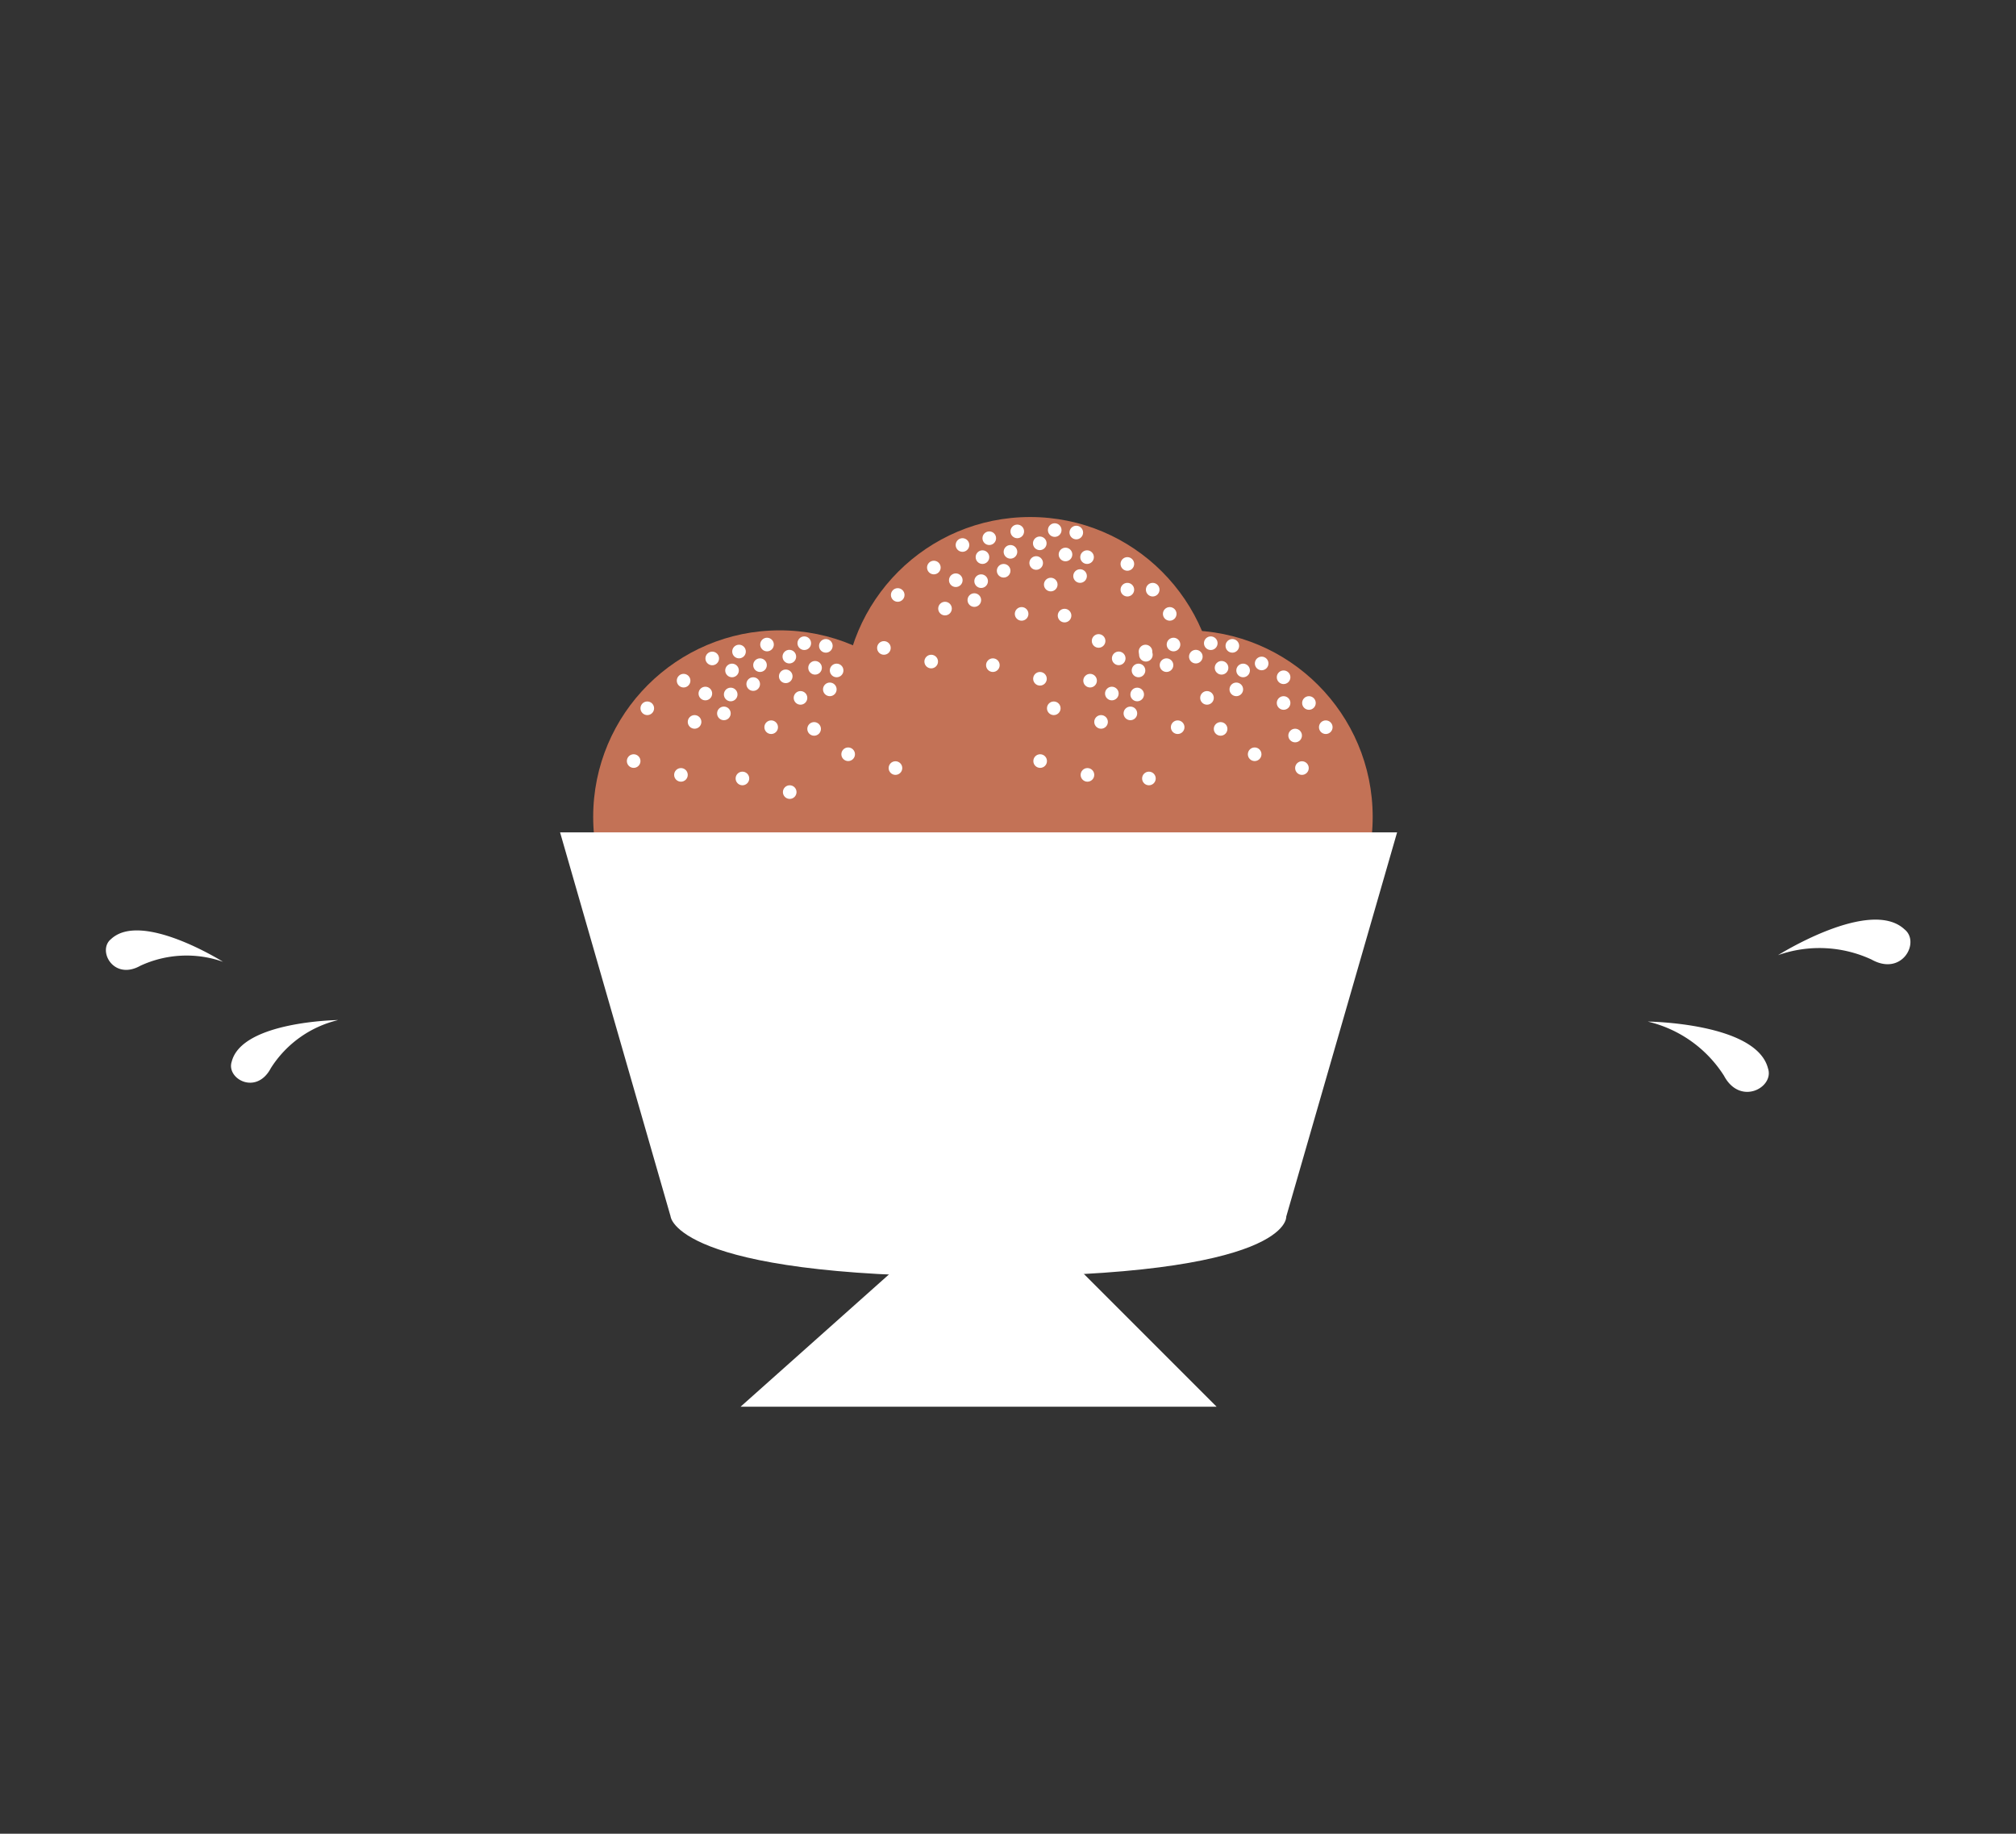 <svg id="Layer_1" data-name="Layer 1" xmlns="http://www.w3.org/2000/svg" viewBox="0 0 106.58 96.93"><rect x="0" y="0" width="106.58" height="96.93" fill="#333333" stroke="none"/><defs><style>.cls-1{fill:#fff;}.cls-2{fill:#c37256;}</style></defs><title>Artboard 7 copy 4</title><path class="cls-1" d="M11.79,50.84s-4.31-2.71-5.92-1.2c-.74.59.12,2.21,1.55,1.41A5.8,5.8,0,0,1,11.79,50.84Z"/><path class="cls-1" d="M17.88,53.92s-5.09.06-5.63,2.2c-.3.9,1.3,1.8,2.07.34A5.8,5.8,0,0,1,17.88,53.92Z"/><path class="cls-1" d="M94,50.49s4.87-3.07,6.69-1.36c.84.67-.13,2.5-1.75,1.59A6.55,6.55,0,0,0,94,50.49Z"/><path class="cls-1" d="M87.11,54s5.75.06,6.36,2.48c.34,1-1.47,2-2.33.38A6.55,6.55,0,0,0,87.11,54Z"/><circle class="cls-2" cx="54.46" cy="37.19" r="9.86"/><circle class="cls-2" cx="41.22" cy="43.18" r="9.86"/><circle class="cls-1" cx="34.22" cy="37.44" r="0.36"/><circle class="cls-1" cx="36.72" cy="38.16" r="0.36"/><circle class="cls-1" cx="39.82" cy="36.16" r="0.36"/><circle class="cls-1" cx="42.32" cy="36.89" r="0.36"/><circle class="cls-1" cx="39.25" cy="41.15" r="0.36"/><circle class="cls-1" cx="41.75" cy="41.87" r="0.36"/><circle class="cls-1" cx="44.84" cy="39.87" r="0.36"/><circle class="cls-1" cx="47.34" cy="40.6" r="0.36"/><circle class="cls-1" cx="38.27" cy="37.71" r="0.36"/><circle class="cls-1" cx="40.77" cy="38.44" r="0.36"/><circle class="cls-1" cx="43.87" cy="36.44" r="0.36"/><circle class="cls-1" cx="40.18" cy="35.16" r="0.36"/><circle class="cls-1" cx="36.14" cy="35.98" r="0.36"/><circle class="cls-1" cx="38.63" cy="36.71" r="0.36"/><circle class="cls-1" cx="41.73" cy="34.71" r="0.36"/><circle class="cls-1" cx="44.23" cy="35.44" r="0.36"/><circle class="cls-1" cx="38.7" cy="35.44" r="0.36"/><circle class="cls-1" cx="39.07" cy="34.44" r="0.36"/><circle class="cls-1" cx="37.29" cy="36.66" r="0.36"/><circle class="cls-1" cx="37.65" cy="34.8" r="0.36" transform="translate(-10.09 53.49) rotate(-64.12)"/><circle class="cls-1" cx="33.5" cy="40.23" r="0.36"/><circle class="cls-1" cx="36" cy="40.96" r="0.36"/><circle class="cls-1" cx="43.04" cy="38.53" r="0.36"/><circle class="cls-1" cx="40.55" cy="34.07" r="0.36"/><circle class="cls-1" cx="41.54" cy="35.75" r="0.36"/><circle class="cls-1" cx="43.09" cy="35.3" r="0.36"/><circle class="cls-1" cx="43.66" cy="34.14" r="0.36"/><circle class="cls-1" cx="42.52" cy="34" r="0.36"/><circle class="cls-2" cx="62.71" cy="43.18" r="9.86"/><circle class="cls-1" cx="55.71" cy="37.44" r="0.36"/><circle class="cls-1" cx="58.21" cy="38.16" r="0.36"/><circle class="cls-1" cx="63.81" cy="36.89" r="0.36"/><circle class="cls-1" cx="60.74" cy="41.15" r="0.36"/><circle class="cls-1" cx="66.33" cy="39.87" r="0.36"/><circle class="cls-1" cx="68.83" cy="40.6" r="0.36"/><circle class="cls-1" cx="59.76" cy="37.71" r="0.36"/><circle class="cls-1" cx="62.26" cy="38.44" r="0.36"/><circle class="cls-1" cx="65.36" cy="36.44" r="0.36"/><circle class="cls-1" cx="67.86" cy="37.16" r="0.36"/><circle class="cls-1" cx="61.67" cy="35.16" r="0.36"/><circle class="cls-1" cx="57.63" cy="35.98" r="0.36"/><circle class="cls-1" cx="60.12" cy="36.71" r="0.36"/><circle class="cls-1" cx="63.22" cy="34.71" r="0.36"/><circle class="cls-1" cx="65.72" cy="35.44" r="0.36"/><circle class="cls-1" cx="60.19" cy="35.44" r="0.36"/><circle class="cls-1" cx="60.56" cy="34.44" r="0.36"/><circle class="cls-1" cx="58.78" cy="36.66" r="0.36"/><circle class="cls-1" cx="59.14" cy="34.8" r="0.36" transform="translate(2.02 72.82) rotate(-64.12)"/><circle class="cls-1" cx="54.99" cy="40.23" r="0.36"/><circle class="cls-1" cx="57.49" cy="40.96" r="0.36"/><circle class="cls-1" cx="64.53" cy="38.53" r="0.36"/><circle class="cls-1" cx="62.04" cy="34.07" r="0.36"/><circle class="cls-1" cx="64.58" cy="35.3" r="0.36"/><circle class="cls-1" cx="65.15" cy="34.14" r="0.36"/><circle class="cls-1" cx="64.01" cy="34" r="0.36"/><circle class="cls-1" cx="70.09" cy="38.44" r="0.36"/><circle class="cls-1" cx="67.86" cy="35.8" r="0.36"/><circle class="cls-1" cx="69.2" cy="37.16" r="0.36"/><path class="cls-1" d="M29.61,44l5.84,20.29s.17,3.19,16.29,3.19C68.32,67.5,68,64.31,68,64.31L73.86,44Z"/><polyline class="cls-1" points="47.98 66.49 39.15 74.36 64.32 74.36 56.09 66.13"/><circle class="cls-1" cx="47.46" cy="31.45" r="0.36"/><circle class="cls-1" cx="49.96" cy="32.17" r="0.36"/><circle class="cls-1" cx="53.06" cy="30.17" r="0.36"/><circle class="cls-1" cx="55.55" cy="30.9" r="0.36"/><circle class="cls-1" cx="52.49" cy="35.16" r="0.36"/><circle class="cls-1" cx="54.98" cy="35.88" r="0.36"/><circle class="cls-1" cx="58.08" cy="33.88" r="0.36"/><circle class="cls-1" cx="60.58" cy="34.61" r="0.36"/><circle class="cls-1" cx="51.51" cy="31.72" r="0.36"/><circle class="cls-1" cx="54.01" cy="32.45" r="0.36"/><circle class="cls-1" cx="57.1" cy="30.45" r="0.36"/><circle class="cls-1" cx="59.6" cy="31.17" r="0.36"/><circle class="cls-1" cx="53.42" cy="29.17" r="0.36"/><circle class="cls-1" cx="49.37" cy="30" r="0.36"/><circle class="cls-1" cx="51.87" cy="30.72" r="0.36"/><circle class="cls-1" cx="54.97" cy="28.72" r="0.36"/><circle class="cls-1" cx="57.47" cy="29.45" r="0.36"/><circle class="cls-1" cx="51.94" cy="29.45" r="0.36"/><circle class="cls-1" cx="52.3" cy="28.45" r="0.36"/><circle class="cls-1" cx="50.53" cy="30.67" r="0.36"/><circle class="cls-1" cx="50.89" cy="28.81" r="0.36" transform="translate(2.75 62.02) rotate(-64.12)"/><circle class="cls-1" cx="46.73" cy="34.25" r="0.36"/><circle class="cls-1" cx="49.23" cy="34.97" r="0.36"/><circle class="cls-1" cx="56.28" cy="32.54" r="0.36"/><circle class="cls-1" cx="53.78" cy="28.09" r="0.36"/><circle class="cls-1" cx="54.78" cy="29.76" r="0.36"/><circle class="cls-1" cx="56.33" cy="29.31" r="0.36"/><circle class="cls-1" cx="56.9" cy="28.15" r="0.36"/><circle class="cls-1" cx="55.76" cy="28.02" r="0.36"/><circle class="cls-1" cx="61.84" cy="32.45" r="0.36"/><circle class="cls-1" cx="59.6" cy="29.81" r="0.36"/><circle class="cls-1" cx="60.94" cy="31.17" r="0.36"/><circle class="cls-1" cx="66.7" cy="35.07" r="0.36"/><circle class="cls-1" cx="68.47" cy="38.88" r="0.36"/></svg>